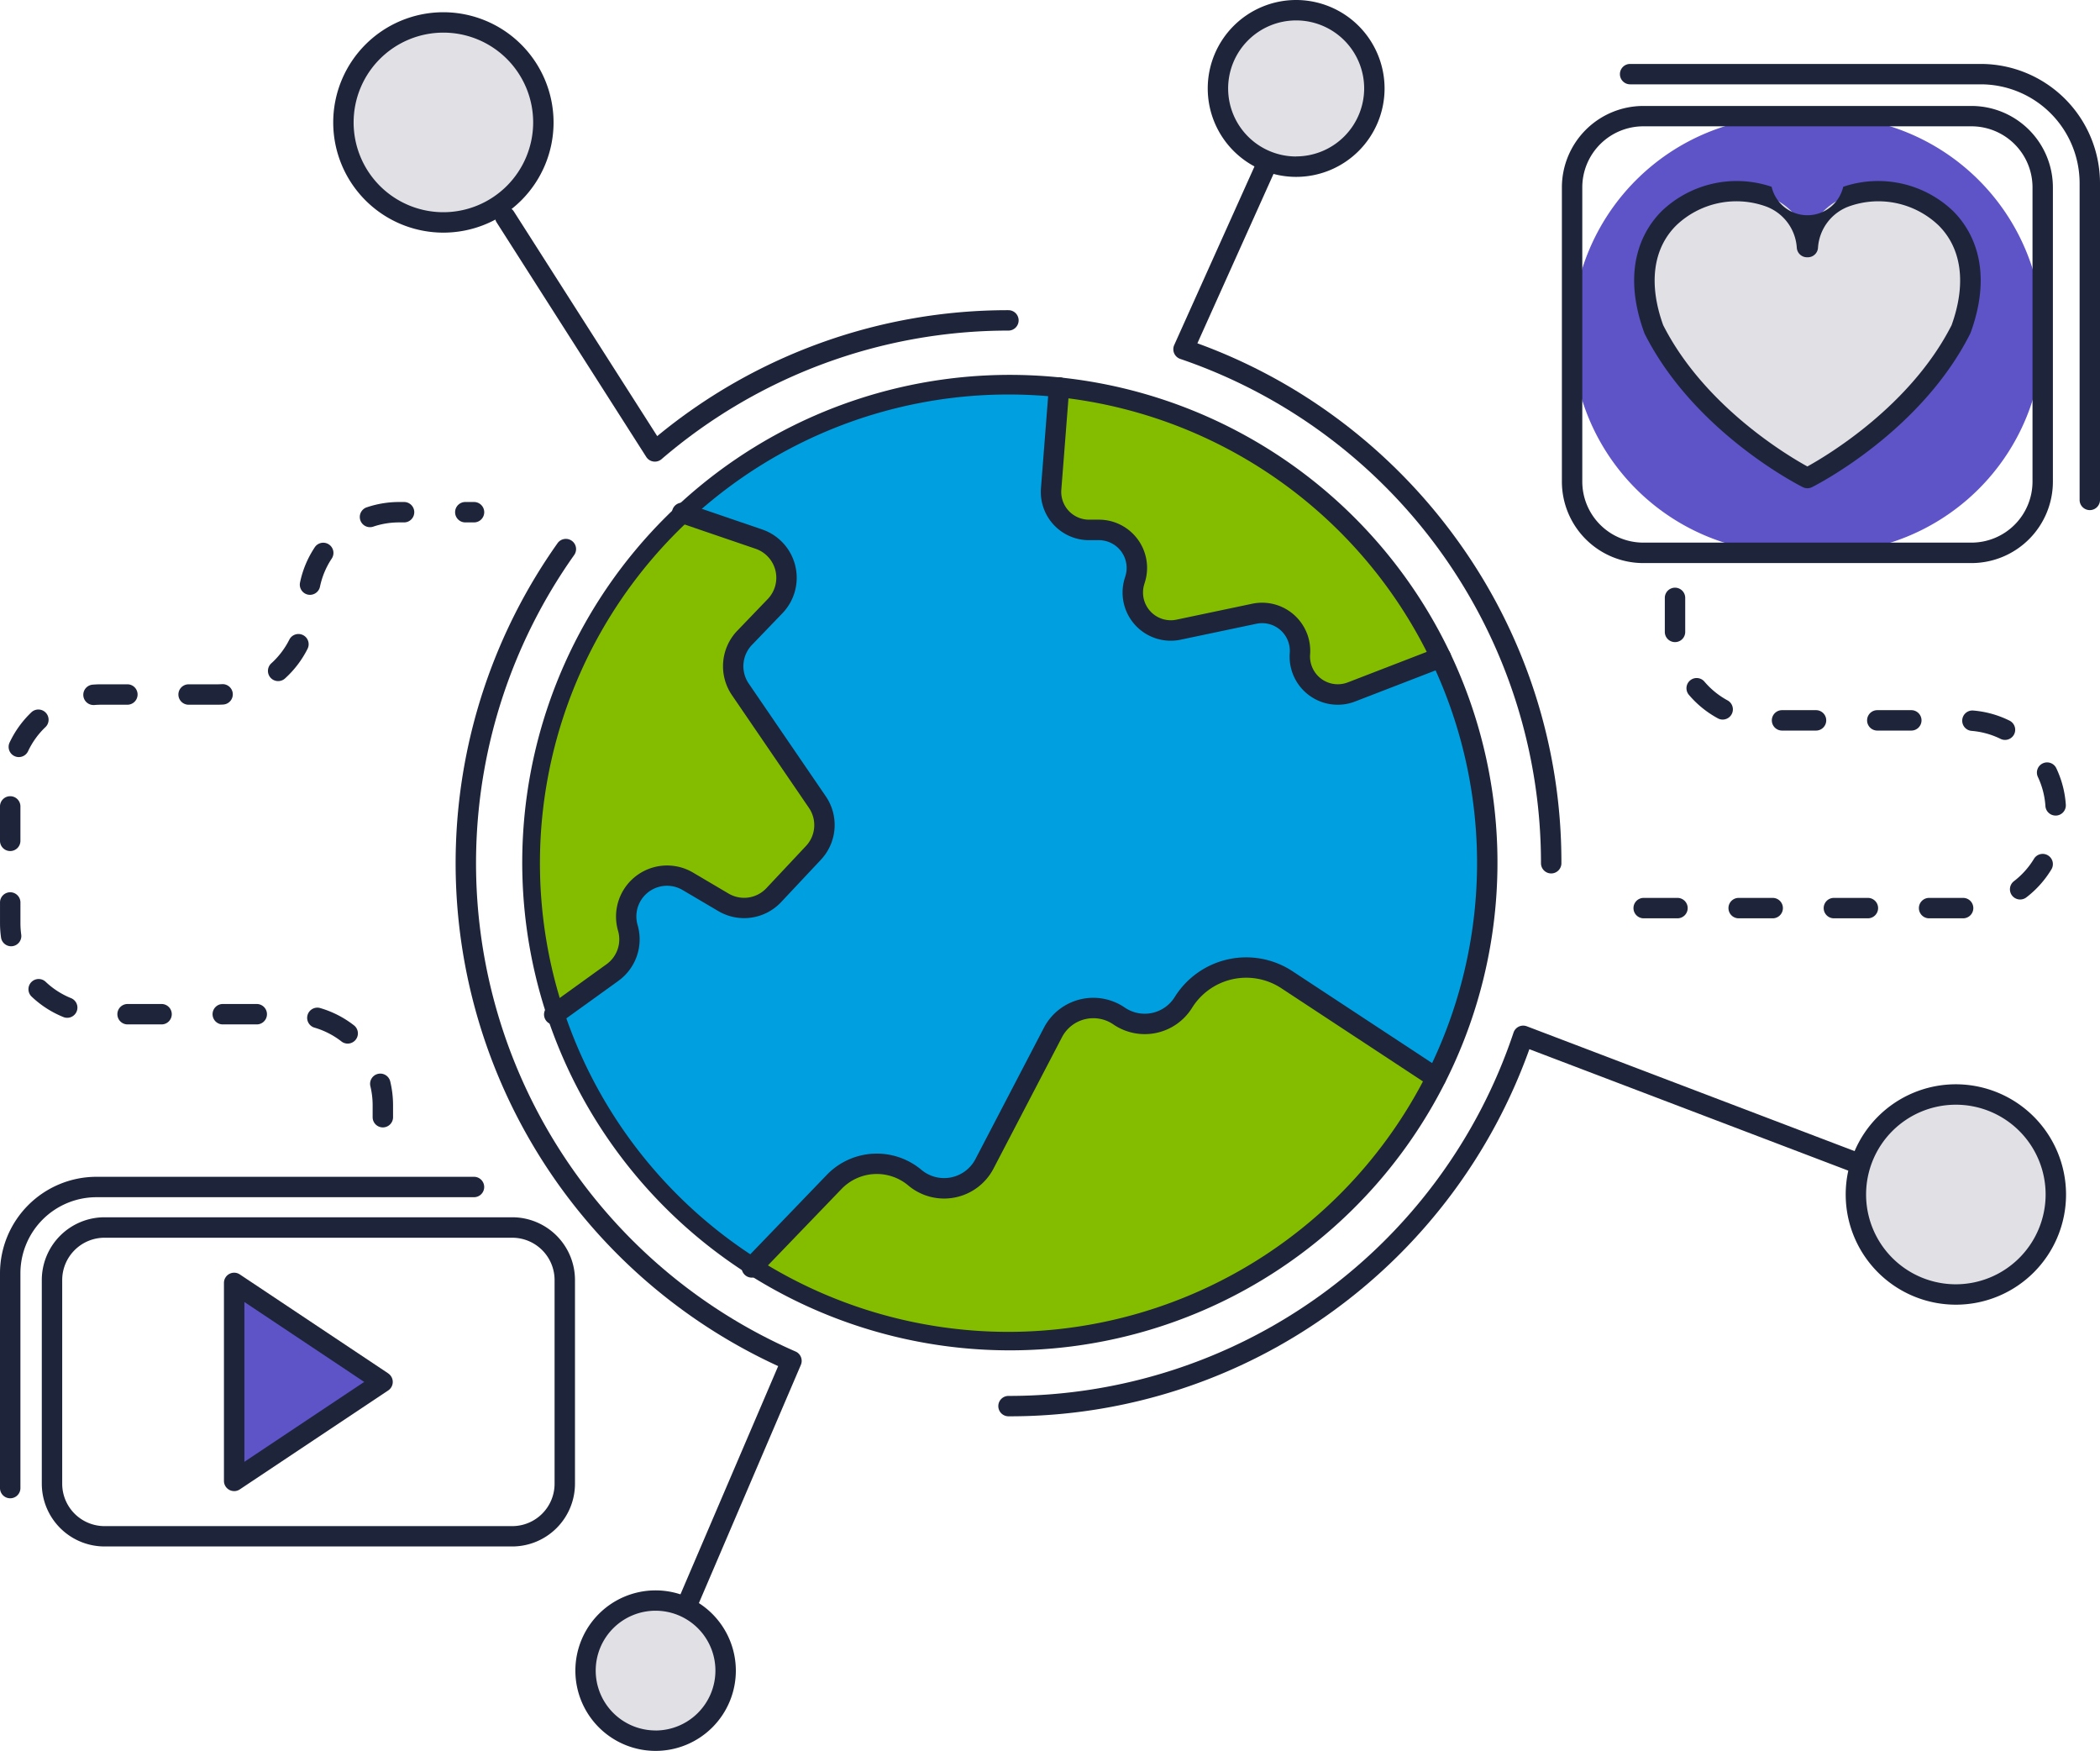 <svg xmlns="http://www.w3.org/2000/svg" width="131.965" height="110" viewBox="0 0 131.965 110"><defs><style>.a{fill:#5e53c7;}.b{fill:#009fdf;}.c{fill:#84bd00;}.d{fill:#e1e1e5;}.e{fill:#1e243a;}</style></defs><g transform="translate(-4727.403 -5454.174)"><g transform="translate(4742.12 5534.771)"><path class="a" d="M4899.591,6409.61l9.327-6.218-9.327-6.218Z" transform="translate(-4899.591 -6397.175)"/></g><g transform="translate(4760.693 5478.319)"><circle class="b" cx="30.085" cy="30.085" r="30.085" transform="translate(0)"/></g><g transform="translate(4826.194 5461.473)"><path class="a" d="M13.718,0h2.137A13.718,13.718,0,0,1,29.573,13.718v0A13.718,13.718,0,0,1,15.855,27.436H13.718A13.718,13.718,0,0,1,0,13.718v0A13.718,13.718,0,0,1,13.718,0Z" transform="translate(0 0)"/></g><g transform="translate(4760.633 5486.393)"><path class="c" d="M5129.486,5842.223a2.564,2.564,0,0,1,.266-3.224l1.923-2a2.566,2.566,0,0,0-1.021-4.206l-4.821-1.649c-9.342,9.995-11.592,20.535-8.041,31.522l3.663-2.639a2.564,2.564,0,0,0,.964-2.8h0a2.567,2.567,0,0,1,3.769-2.928l2.233,1.316a2.568,2.568,0,0,0,3.174-.454l2.481-2.642a2.565,2.565,0,0,0,.249-3.206Z" transform="translate(-5116.197 -5831.141)"/></g><g transform="translate(4793.452 5478.487)"><path class="c" d="M5500.694,5738.629l-.5,6.405a2.385,2.385,0,0,0,2.378,2.572h.621a2.385,2.385,0,0,1,2.283,3.074l-.051.171a2.385,2.385,0,0,0,2.774,3.022l4.756-1a2.384,2.384,0,0,1,2.869,2.511h0a2.387,2.387,0,0,0,3.239,2.4l5.62-2.172C5520.963,5747.067,5513.285,5741.19,5500.694,5738.629Z" transform="translate(-5500.183 -5738.629)"/></g><g transform="translate(4774.643 5514.959)"><path class="c" d="M5307.228,6167.564h0a2.861,2.861,0,0,1-4.043.849h0a2.864,2.864,0,0,0-4.154,1.041l-4.3,8.247a2.862,2.862,0,0,1-4.381.867h0a3.71,3.71,0,0,0-5.058.265l-5.184,5.379c17.512,8.328,32.111,5.358,43.027-11.893l-9.4-6.182A4.656,4.656,0,0,0,5307.228,6167.564Z" transform="translate(-5280.111 -6165.371)"/></g><g transform="translate(4830.734 5466.175)"><g transform="translate(0 0)"><path class="d" d="M5946.652,5598.1h-.054c-.437-6.041-13.064-4.305-9.626,5.156,3.052,6.053,9.654,9.353,9.654,9.353s6.6-3.3,9.653-9.353C5959.717,5593.8,5947.089,5592.063,5946.652,5598.1Z" transform="translate(-5936.379 -5594.581)"/></g></g><g transform="translate(4748.984 5455.583)"><circle class="d" cx="6.282" cy="6.282" r="6.282" transform="translate(0 0)"/></g><g transform="translate(4844.027 5522.935)"><circle class="d" cx="6.282" cy="6.282" r="6.282" transform="translate(0 0)"/></g><g transform="translate(4764.197 5554.729)"><circle class="d" cx="4.402" cy="4.402" r="4.402" transform="translate(0 0)"/></g><g transform="translate(4803.941 5454.815)"><circle class="d" cx="4.915" cy="4.915" r="4.915" transform="translate(0 0)"/></g><g transform="translate(4748.343 5454.174)"><g transform="translate(11.709 23.504)"><path class="e" d="M5161.856,5738.172a30.642,30.642,0,1,0,6.584,9.768A30.66,30.66,0,0,0,5161.856,5738.172Zm-21.727,51.172a29.445,29.445,0,1,1,29.444-29.444A29.477,29.477,0,0,1,5140.129,5789.344Z" transform="translate(-5109.402 -5729.174)"/></g><g transform="translate(52.793 9.829)"><path class="e" d="M5600.378,5585.637a34.6,34.6,0,0,0-8.792-4.727l4.871-10.834a.641.641,0,0,0-1.17-.526l-5.157,11.47a.643.643,0,0,0,.378.87,33.457,33.457,0,0,1,22.67,31.684.641.641,0,1,0,1.283,0,34.484,34.484,0,0,0-6.636-20.426A34.932,34.932,0,0,0,5600.378,5585.637Z" transform="translate(-5590.075 -5569.171)"/></g><g transform="translate(10.171 12.991)"><path class="e" d="M5123.667,5612.67a34.617,34.617,0,0,0-22.075,7.912l-9.008-14.112a.641.641,0,0,0-1.081.69l9.4,14.729a.64.64,0,0,0,.447.289.6.6,0,0,0,.093.007.648.648,0,0,0,.419-.154,33.448,33.448,0,0,1,21.8-8.079.641.641,0,1,0,0-1.282Z" transform="translate(-5091.403 -5606.174)"/></g><g transform="translate(7.692 33.856)"><path class="e" d="M5083.766,5901.34a33.474,33.474,0,0,1-13.913-50.04.641.641,0,0,0-1.045-.744,34.759,34.759,0,0,0,13.864,51.7l-6.2,14.479a.641.641,0,0,0,1.179.5l6.448-15.058A.643.643,0,0,0,5083.766,5901.34Z" transform="translate(-5062.403 -5850.287)"/></g><g transform="translate(41.795 64.434)"><path class="e" d="M5515.52,6216.054l-20.906-7.959a.64.64,0,0,0-.835.4,33.43,33.43,0,0,1-31.735,22.822.64.64,0,0,0,0,1.281,34.481,34.481,0,0,0,20.492-6.683,34.825,34.825,0,0,0,12.239-16.381l20.289,7.724a.641.641,0,0,0,.455-1.2Z" transform="translate(-5461.404 -6208.053)"/></g><g transform="translate(13.244 31.578)"><path class="e" d="M5140.22,5835a1.934,1.934,0,0,1,.2-2.42l1.924-2a3.209,3.209,0,0,0-1.275-5.257l-4.821-1.649a.641.641,0,0,0-.416,1.213l4.822,1.648a1.927,1.927,0,0,1,.766,3.156l-1.924,2a3.224,3.224,0,0,0-.334,4.032l4.842,7.088a1.914,1.914,0,0,1-.187,2.4l-2.481,2.643a1.919,1.919,0,0,1-2.383.341l-2.232-1.317a3.208,3.208,0,0,0-4.71,3.658,1.925,1.925,0,0,1-.723,2.1l-3.663,2.638a.642.642,0,0,0,.376,1.162.634.634,0,0,0,.374-.121l3.664-2.64a3.214,3.214,0,0,0,1.2-3.5,1.926,1.926,0,0,1,2.828-2.2l2.233,1.316a3.19,3.19,0,0,0,3.966-.566l2.482-2.644a3.189,3.189,0,0,0,.312-4Z" transform="translate(-5127.356 -5823.637)"/></g><g transform="translate(44.469 23.671)"><path class="e" d="M5517.594,5748.159l-5.62,2.171a1.744,1.744,0,0,1-2.368-1.756,3.026,3.026,0,0,0-3.641-3.185l-4.757,1a1.744,1.744,0,0,1-2.028-2.21l.052-.172a3.027,3.027,0,0,0-2.9-3.9h-.62a1.746,1.746,0,0,1-1.74-1.883l.5-6.4a.642.642,0,0,0-1.279-.1l-.5,6.407a3.028,3.028,0,0,0,3.018,3.264h.62a1.744,1.744,0,0,1,1.671,2.248l-.052.17a3.026,3.026,0,0,0,3.52,3.834l4.757-1a1.742,1.742,0,0,1,2.1,1.835,3.022,3.022,0,0,0,4.109,3.046l5.621-2.171a.641.641,0,1,0-.462-1.2Z" transform="translate(-5492.687 -5731.13)"/></g><g transform="translate(25.659 60.143)"><path class="e" d="M5316.632,6164.908l-9.4-6.183a5.294,5.294,0,0,0-7.4,1.623,2.221,2.221,0,0,1-3.139.661,3.5,3.5,0,0,0-5.083,1.272l-4.3,8.247a2.222,2.222,0,0,1-3.4.673,4.363,4.363,0,0,0-5.932.31l-5.184,5.379a.641.641,0,0,0,.923.89l5.183-5.38a3.075,3.075,0,0,1,4.184-.218,3.5,3.5,0,0,0,5.363-1.062l4.3-8.248a2.222,2.222,0,0,1,3.224-.807,3.5,3.5,0,0,0,4.951-1.04,4.012,4.012,0,0,1,5.612-1.229l9.4,6.182a.641.641,0,0,0,.7-1.07Z" transform="translate(-5272.611 -6157.852)"/></g><g transform="translate(0 0.769)"><path class="e" d="M4979.326,5463.174a6.923,6.923,0,1,0,6.923,6.923A6.931,6.931,0,0,0,4979.326,5463.174Zm0,12.563a5.641,5.641,0,1,1,5.641-5.64A5.647,5.647,0,0,1,4979.326,5475.737Z" transform="translate(-4972.403 -5463.174)"/></g><g transform="translate(95.043 68.12)"><path class="e" d="M6091.326,6251.173a6.923,6.923,0,1,0,6.924,6.924A6.932,6.932,0,0,0,6091.326,6251.173Zm0,12.565a5.641,5.641,0,1,1,5.641-5.642A5.649,5.649,0,0,1,6091.326,6263.738Z" transform="translate(-6084.402 -6251.173)"/></g><g transform="translate(15.214 99.915)"><path class="e" d="M5155.446,6623.175a5.042,5.042,0,1,0,5.044,5.043A5.049,5.049,0,0,0,5155.446,6623.175Zm0,8.8a3.761,3.761,0,1,1,3.76-3.76A3.765,3.765,0,0,1,5155.446,6631.978Z" transform="translate(-5150.403 -6623.175)"/></g><g transform="translate(54.957)"><path class="e" d="M5620.958,5454.174a5.556,5.556,0,1,0,5.555,5.555A5.561,5.561,0,0,0,5620.958,5454.174Zm0,9.831a4.274,4.274,0,1,1,4.273-4.275A4.28,4.28,0,0,1,5620.958,5464Z" transform="translate(-5615.403 -5454.174)"/></g></g><g transform="translate(4825.552 5458.191)"><g transform="translate(4.538 7.345)"><path class="e" d="M5942,5587.484a2.31,2.31,0,0,1-4.5,0,6.825,6.825,0,0,0-6.887,1.508c-1.072,1.06-2.641,3.463-1.119,7.655.009.025.019.047.029.071,3.114,6.169,9.663,9.5,9.94,9.637a.644.644,0,0,0,.574,0c.277-.14,6.827-3.468,9.939-9.637a.765.765,0,0,0,.031-.071c1.522-4.192-.048-6.6-1.12-7.655A6.818,6.818,0,0,0,5942,5587.484Zm6.812,8.69c-2.569,5.06-7.786,8.174-9.064,8.88-1.277-.7-6.49-3.81-9.063-8.88-.933-2.594-.639-4.819.828-6.27a5.477,5.477,0,0,1,5.534-1.219,2.967,2.967,0,0,1,2.036,2.633.641.641,0,0,0,.64.594h.053a.639.639,0,0,0,.639-.594,2.971,2.971,0,0,1,2.036-2.633,5.481,5.481,0,0,1,5.535,1.219C5949.451,5591.354,5949.744,5593.58,5948.811,5596.174Z" transform="translate(-5928.858 -5587.111)"/></g><g transform="translate(0 2.64)"><path class="e" d="M5901.5,5532.063h-20.626a5.121,5.121,0,0,0-5.115,5.114v18.488a5.12,5.12,0,0,0,5.115,5.116H5901.5a5.121,5.121,0,0,0,5.114-5.116v-18.488A5.121,5.121,0,0,0,5901.5,5532.063Zm3.833,23.6a3.837,3.837,0,0,1-3.833,3.833h-20.626a3.837,3.837,0,0,1-3.833-3.833v-18.488a3.837,3.837,0,0,1,3.833-3.833H5901.5a3.837,3.837,0,0,1,3.833,3.833Z" transform="translate(-5875.758 -5532.063)"/></g><g transform="translate(3.645 0)"><path class="e" d="M5941.082,5501.175h-22.037a.64.64,0,1,0,0,1.281h22.037a6.217,6.217,0,0,1,6.21,6.209v19.9a.64.64,0,1,0,1.281,0v-19.9A7.5,7.5,0,0,0,5941.082,5501.175Z" transform="translate(-5918.402 -5501.175)"/></g></g><g transform="translate(4727.403 5528.106)"><g transform="translate(2.628 2.543)"><path class="e" d="M4787.717,6348.924h-25.625a3.945,3.945,0,0,0-3.94,3.94v12.8a3.946,3.946,0,0,0,3.94,3.941h25.625a3.946,3.946,0,0,0,3.94-3.941v-12.8A3.945,3.945,0,0,0,4787.717,6348.924Zm2.658,16.743a2.663,2.663,0,0,1-2.658,2.66h-25.625a2.663,2.663,0,0,1-2.658-2.66v-12.8a2.661,2.661,0,0,1,2.658-2.658h25.625a2.661,2.661,0,0,1,2.658,2.658Z" transform="translate(-4758.153 -6348.924)"/></g><g transform="translate(14.076 6.026)"><path class="e" d="M4902.415,6396l-9.327-6.218a.641.641,0,0,0-1,.534v12.435a.643.643,0,0,0,.642.642.629.629,0,0,0,.355-.108l9.327-6.217a.643.643,0,0,0,0-1.067Zm-9.042,5.554v-10.041l7.53,5.021Z" transform="translate(-4892.091 -6389.673)"/></g><g transform="translate(0 0)"><path class="e" d="M4757.189,6319.175h-23.727a6.067,6.067,0,0,0-6.06,6.06v13.47a.642.642,0,1,0,1.283,0v-13.47a4.782,4.782,0,0,1,4.776-4.778h23.727a.641.641,0,0,0,0-1.282Z" transform="translate(-4727.402 -6319.175)"/></g></g><g transform="translate(4830.052 5491.097)"><path class="e" d="M6032.895,5976.174h-2.136a.641.641,0,0,0,0,1.282h2.136a.641.641,0,1,0,0-1.282Z" transform="translate(-6021.424 -5968.481)"/><path class="e" d="M6071.029,6114.174h-2.136a.641.641,0,0,0,0,1.283h2.136a.641.641,0,0,0,0-1.283Z" transform="translate(-6056.299 -6094.687)"/><path class="e" d="M6001.03,6114.174h-2.138a.641.641,0,0,0,0,1.283h2.138a.641.641,0,0,0,0-1.283Z" transform="translate(-5992.282 -6094.687)"/><path class="e" d="M5931.167,6114.174h-2.123a.641.641,0,0,0,0,1.283h2.123a.641.641,0,1,0,0-1.283Z" transform="translate(-5928.403 -6094.687)"/><path class="e" d="M5970.061,5954.688a.642.642,0,0,0-.256-.87,5.1,5.1,0,0,1-1.465-1.192.641.641,0,0,0-.978.828,6.342,6.342,0,0,0,1.83,1.49.625.625,0,0,0,.306.079A.642.642,0,0,0,5970.061,5954.688Z" transform="translate(-5963.893 -5946.739)"/><path class="e" d="M5952.047,5889.591h.02a.64.64,0,0,0,.622-.658c0-.051,0-.1,0-.153v-1.967a.641.641,0,0,0-1.282,0v1.967c0,.063,0,.127,0,.189A.64.64,0,0,0,5952.047,5889.591Z" transform="translate(-5949.438 -5886.174)"/><path class="e" d="M6207.564,6081.922a.639.639,0,0,0-.878.217,5.1,5.1,0,0,1-1.26,1.406.641.641,0,1,0,.781,1.017,6.377,6.377,0,0,0,1.574-1.758A.641.641,0,0,0,6207.564,6081.922Z" transform="translate(-6181.519 -6065.107)"/><path class="e" d="M6226.223,6014.929a.64.64,0,1,0-1.158.548,5.062,5.062,0,0,1,.473,1.825.64.64,0,0,0,.639.6l.043,0a.642.642,0,0,0,.6-.683A6.332,6.332,0,0,0,6226.223,6014.929Z" transform="translate(-6199.652 -6003.588)"/><path class="e" d="M6141.029,6114.174h-2.137a.641.641,0,1,0,0,1.283h2.137a.641.641,0,0,0,0-1.283Z" transform="translate(-6120.315 -6094.687)"/><path class="e" d="M6102.9,5976.174h-2.138a.641.641,0,1,0,0,1.282h2.138a.641.641,0,0,0,0-1.282Z" transform="translate(-6085.441 -5968.481)"/><path class="e" d="M6173.369,5977.907a.64.64,0,0,0-.291-.859,6.284,6.284,0,0,0-2.276-.634.641.641,0,0,0-.108,1.278,5.062,5.062,0,0,1,1.817.5.634.634,0,0,0,.284.068A.641.641,0,0,0,6173.369,5977.907Z" transform="translate(-6149.449 -5968.698)"/></g><g transform="translate(4727.403 5485.712)"><path class="e" d="M4736.074,5976.649a.642.642,0,0,0-.883-.931,6.373,6.373,0,0,0-1.384,1.913.641.641,0,0,0,.307.853.624.624,0,0,0,.273.061.639.639,0,0,0,.58-.367A5.051,5.051,0,0,1,4736.074,5976.649Z" transform="translate(-4733.204 -5962.52)"/><path class="e" d="M4751.075,6175.084a5.075,5.075,0,0,1-1.588-1.019.641.641,0,1,0-.88.932,6.346,6.346,0,0,0,1.987,1.275.626.626,0,0,0,.24.047.641.641,0,0,0,.241-1.235Z" transform="translate(-4746.61 -6143.914)"/><path class="e" d="M4791.985,5957.815a.64.64,0,0,0-.641-.641h-1.637c-.185,0-.372.008-.554.023a.641.641,0,0,0,.054,1.279h.056q.22-.019.444-.019h1.637A.641.641,0,0,0,4791.985,5957.815Z" transform="translate(-4783.339 -5945.721)"/><path class="e" d="M4948.328,5856.688a.643.643,0,0,0,.758-.5,5.051,5.051,0,0,1,.723-1.742.641.641,0,1,0-1.072-.7,6.3,6.3,0,0,0-.905,2.182A.642.642,0,0,0,4948.328,5856.688Z" transform="translate(-4928.978 -5850.869)"/><path class="e" d="M4728.044,6043.158a.642.642,0,0,0,.641-.641v-2.137a.642.642,0,1,0-1.283,0v2.137A.642.642,0,0,0,4728.044,6043.158Z" transform="translate(-4727.402 -6021.229)"/><path class="e" d="M4728.686,6111.7v-1.319a.642.642,0,0,0-1.283,0v1.319a6.438,6.438,0,0,0,.064.906.642.642,0,0,0,.634.551.761.761,0,0,0,.092-.007.643.643,0,0,0,.543-.726A5.257,5.257,0,0,1,4728.686,6111.7Z" transform="translate(-4727.402 -6085.246)"/><path class="e" d="M4816.467,6192.174h-2.136a.641.641,0,1,0,0,1.282h2.136a.641.641,0,1,0,0-1.282Z" transform="translate(-4806.314 -6160.636)"/><path class="e" d="M5000.008,6243.346a.64.64,0,0,0-.472.774,5.135,5.135,0,0,1,.142,1.2v.771a.642.642,0,0,0,1.283,0v-.771a6.442,6.442,0,0,0-.179-1.506A.643.643,0,0,0,5000.008,6243.346Z" transform="translate(-4976.261 -6207.417)"/><path class="e" d="M4995.1,5823.174h-.308a6.343,6.343,0,0,0-2,.322.641.641,0,1,0,.4,1.216,5.071,5.071,0,0,1,1.6-.256h.308a.641.641,0,0,0,0-1.282Z" transform="translate(-4969.708 -5823.174)"/><path class="e" d="M5063.177,5823.174h-.548a.641.641,0,1,0,0,1.282h.548a.641.641,0,0,0,0-1.282Z" transform="translate(-5033.389 -5823.174)"/><path class="e" d="M4861.375,5958.328a.641.641,0,0,0-.078-1.28c-.1.007-.21.01-.315.01H4859.2a.641.641,0,1,0,0,1.282h1.782C4861.112,5958.34,4861.245,5958.336,4861.375,5958.328Z" transform="translate(-4847.348 -5945.604)"/><path class="e" d="M4886.466,6192.174h-2.136a.641.641,0,1,0,0,1.282h2.136a.641.641,0,0,0,0-1.282Z" transform="translate(-4870.331 -6160.636)"/><path class="e" d="M4926.468,5920.255a.642.642,0,0,0-.86.285,5.085,5.085,0,0,1-1.144,1.5.641.641,0,0,0,.858.952,6.353,6.353,0,0,0,1.433-1.878A.642.642,0,0,0,4926.468,5920.255Z" transform="translate(-4907.426 -5911.894)"/><path class="e" d="M4956.341,6196.014a6.316,6.316,0,0,0-2.1-1.079.641.641,0,1,0-.363,1.229,5.073,5.073,0,0,1,1.677.862.629.629,0,0,0,.393.135.641.641,0,0,0,.394-1.147Z" transform="translate(-4934.099 -6163.136)"/></g></g></svg>